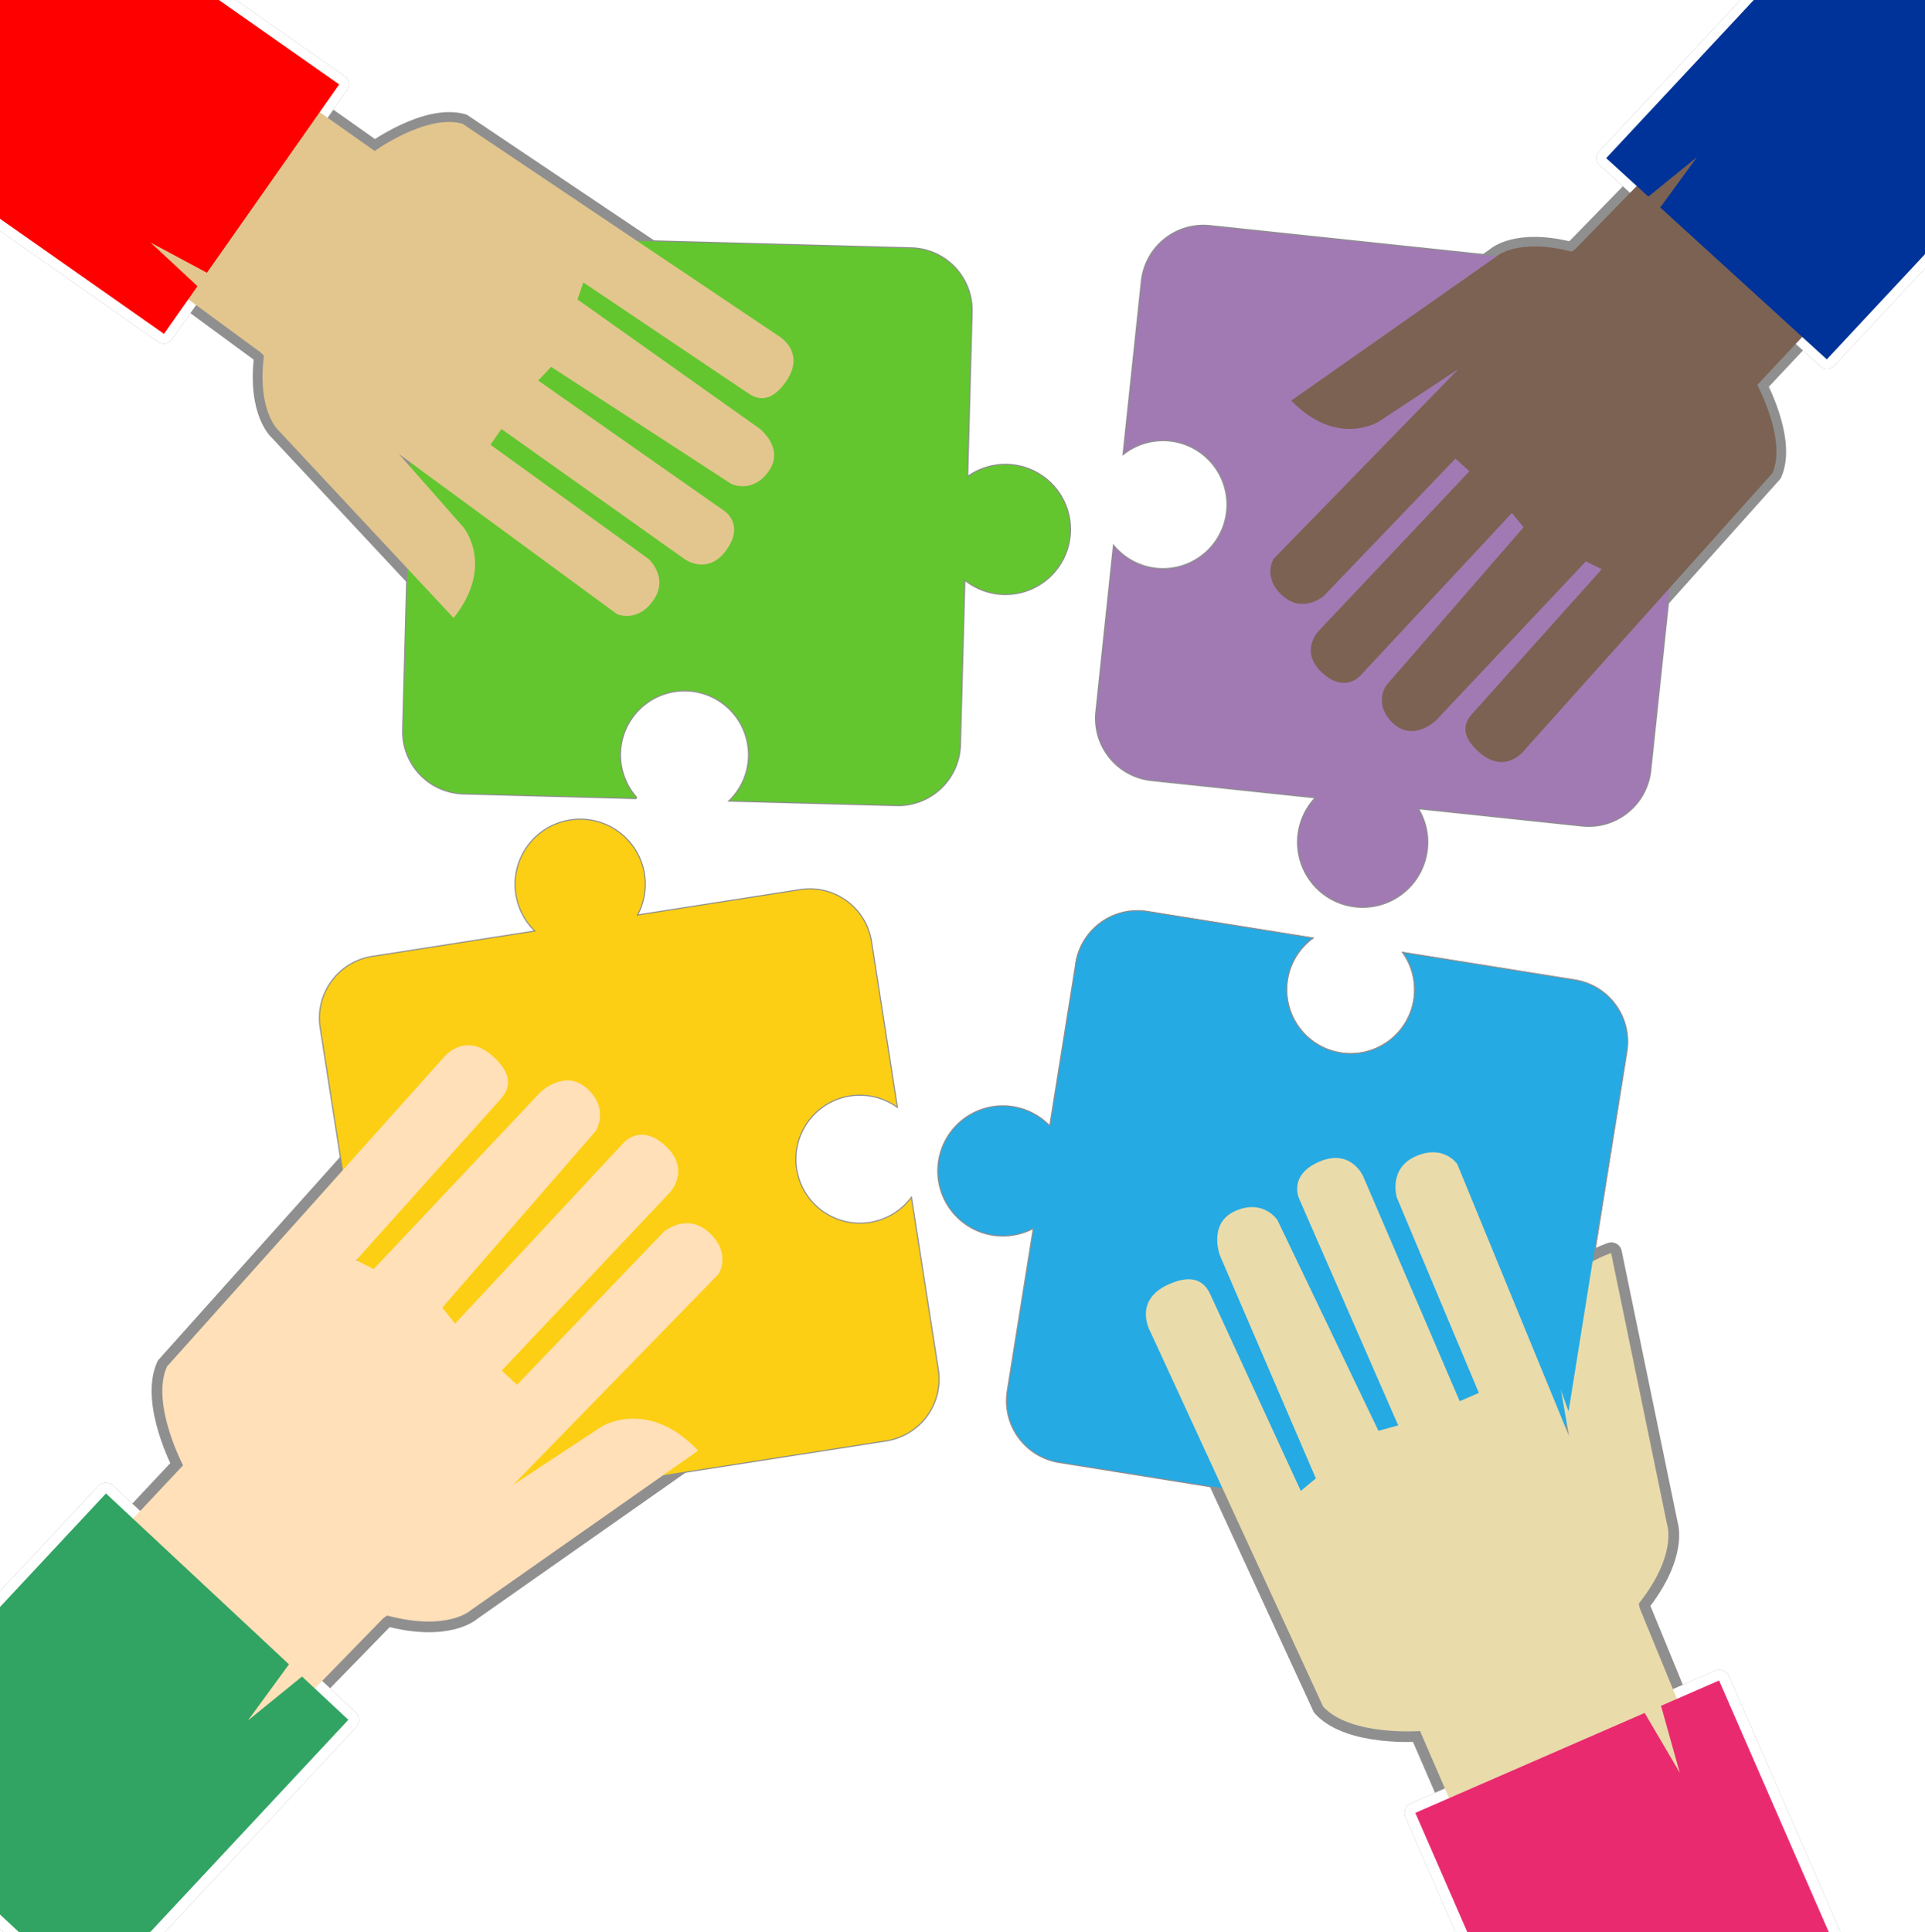 <?xml version="1.0" encoding="UTF-8" standalone="no"?>
<!-- Creator: CorelDRAW X8 -->

<svg
   xmlns:dc="http://purl.org/dc/elements/1.1/"
   xmlns:cc="http://creativecommons.org/ns#"
   xmlns:rdf="http://www.w3.org/1999/02/22-rdf-syntax-ns#"
   xmlns:svg="http://www.w3.org/2000/svg"
   xmlns="http://www.w3.org/2000/svg"
   xmlns:sodipodi="http://sodipodi.sourceforge.net/DTD/sodipodi-0.dtd"
   xmlns:inkscape="http://www.inkscape.org/namespaces/inkscape"
   xml:space="preserve"
   width="345.447"
   height="346.758"
   version="1.1"
   style="clip-rule:evenodd;fill-rule:evenodd;image-rendering:optimizeQuality;shape-rendering:geometricPrecision;text-rendering:geometricPrecision"
   viewBox="0 0 874.041 876.531"
   id="svg2"
   inkscape:version="0.91 r13725"
   sodipodi:docname="unete.svg"><sodipodi:namedview
     pagecolor="#ffffff"
     bordercolor="#666666"
     borderopacity="1"
     objecttolerance="10"
     gridtolerance="10"
     guidetolerance="10"
     inkscape:pageopacity="0"
     inkscape:pageshadow="2"
     inkscape:window-width="1366"
     inkscape:window-height="705"
     id="namedview35"
     showgrid="false"
     fit-margin-top="0"
     fit-margin-left="0"
     fit-margin-right="0"
     fit-margin-bottom="0"
     units="px"
     inkscape:zoom="1.2157807"
     inkscape:cx="80.384986"
     inkscape:cy="228.33116"
     inkscape:window-x="1280"
     inkscape:window-y="285"
     inkscape:window-maximized="1"
     inkscape:current-layer="svg2" /><defs
     id="defs4"><style
       type="text/css"
       id="style6"><![CDATA[
    .str0 {stroke:white;stroke-width:0.683}
    .fil1 {fill:#003399}
    .fil0 {fill:#31A463}
    .fil6 {fill:#B3B3B3}
    .fil5 {fill:#C5A484}
    .fil3 {fill:#E92A6F}
    .fil4 {fill:#ECC2A3}
    .fil2 {fill:red}
   ]]></style><clipPath
       id="clipPath26"
       clipPathUnits="userSpaceOnUse"><path
         inkscape:connector-curvature="0"
         id="path28"
         d="M 0,800 800,800 800,0 0,0 0,800 Z" /></clipPath><clipPath
       id="clipPath302"
       clipPathUnits="userSpaceOnUse"><path
         inkscape:connector-curvature="0"
         id="path304"
         d="m 559.196,659.886 40.804,0 0,-95.626 -40.804,0 0,95.626 z" /></clipPath><clipPath
       id="clipPath448"
       clipPathUnits="userSpaceOnUse"><path
         inkscape:connector-curvature="0"
         id="path450"
         d="m 689.701,632.033 39.28,0 0,-66.556 -39.28,0 0,66.556 z" /></clipPath><clipPath
       id="clipPath570"
       clipPathUnits="userSpaceOnUse"><path
         inkscape:connector-curvature="0"
         id="path572"
         d="m 161.779,253.404 40.804,0 0,-95.626 -40.804,0 0,95.626 z" /></clipPath><style
       id="style3497"><![CDATA[
    .str0 {stroke:#1F1A17;stroke-width:0.382;stroke-linecap:round;stroke-linejoin:round}
    .fil1 {fill:#1F1A17}
    .fil0 {fill:#31A463}
    .fil2 {fill:#1F1A17;fill-rule:nonzero}
   ]]></style><clipPath
       clipPathUnits="userSpaceOnUse"
       id="clipPath4530"><rect
         style="fill:none;fill-opacity:1;stroke:#800000;stroke-width:8.066;stroke-linecap:round;stroke-linejoin:round;stroke-miterlimit:4;stroke-dasharray:none;stroke-opacity:1"
         id="rect4532"
         width="874.041"
         height="877.358"
         x="109.577"
         y="123.97" /></clipPath><filter
       inkscape:collect="always"
       style="color-interpolation-filters:sRGB"
       id="filter4342"
       x="-0.024"
       width="1.049"
       y="-0.024"
       height="1.047"><feGaussianBlur
         inkscape:collect="always"
         stdDeviation="10.189"
         id="feGaussianBlur4344" /></filter></defs><g
     transform="translate(-109.577,-124.502)"
     clip-path="url(#clipPath4530)"
     id="g4181"
     style="fill:#000000;stroke:#000000;filter:url(#filter4342);opacity:0.441"><path
       style="fill:#000000;fill-opacity:1;stroke:#000000"
       d="m 326.87,231.553 c -15.6,-0.42 -28.497,11.799 -28.918,27.399 l -5.293,196.449 c -0.42,15.6 11.801,28.497 27.4,28.918 l 78.544,2.116 a 29.311,29.311 0 0 1 -7.524,-20.387 29.311,29.311 0 0 1 30.09,-28.511 29.311,29.311 0 0 1 28.511,30.09 29.311,29.311 0 0 1 -8.639,19.952 l 75.467,2.033 c 15.6,0.42 28.496,-11.801 28.916,-27.4 l 2.025,-75.157 a 29.311,29.311 0 0 0 17.842,6.719 29.311,29.311 0 0 0 30.091,-28.511 29.311,29.311 0 0 0 -28.512,-30.091 29.311,29.311 0 0 0 -18.177,5.717 l 2.024,-75.126 c 0.42,-15.6 -11.799,-28.496 -27.399,-28.916 l -196.449,-5.293 z"
       id="path4183"
       inkscape:connector-curvature="0" /><g
       id="g4185"
       transform="matrix(0.869,-0.152,0.152,0.869,540.755,190.44)"
       style="fill:#000000;stroke:#000000"><g
         transform="matrix(-0.707,0.707,-0.707,-0.707,-712.296,610.913)"
         id="g4187"
         style="fill:#000000;stroke:#000000"><g
           transform="matrix(0.855,0,0,0.836,-1996.844,89.926)"
           id="g4189"
           style="fill:#000000;stroke:#000000;stroke-width:11.968;stroke-linecap:round;stroke-linejoin:round;stroke-miterlimit:4;stroke-dasharray:none;stroke-opacity:1"><path
             inkscape:connector-curvature="0"
             style="fill:#000000;fill-opacity:1;fill-rule:nonzero;stroke:#000000;stroke-width:4.73;stroke-linecap:round;stroke-linejoin:round;stroke-miterlimit:4;stroke-dasharray:none;stroke-opacity:1"
             d="m 599.596,-88.297 c -7.604,-0.001 -7.229,6.002 -7.229,6.002 l 0.06,55.184 -4.439,-0.666 -1.838,-52.281 c 0,0 -0.922,-5.639 -7.604,-5.641 -6.681,0 -7.035,7.758 -7.035,7.758 l -0.246,54.338 -4.113,1.23 -0.967,-48.268 c 10e-4,-4.68 -3.352,-5.954 -7.342,-5.955 -8.911,-0.001 -7.963,8.137 -7.963,8.137 l 1.891,92.348 c 2.9,8.559 17.316,13.682 17.316,13.682 l -0.082,35.295 54.061,0.139 0.846,-40.932 0.209,-1.088 c 12.057,-6.59 12.58,-13.586 12.58,-13.586 l 12.531,-60.852 c -15.907,-1.011 -19.01,10.746 -19.01,10.746 l -5.447,23.094 1.361,-65.834 c 0,0 -0.937,-5.333 -7.617,-5.334 -6.681,-0.002 -7.445,6.771 -7.445,6.771 l -0.617,47.436 -4.57,0 0.295,-54.811 c 0,0 0.018,-6.91 -7.586,-6.912 z"
             transform="matrix(2.53,0,0,2.53,0,-0.367)"
             id="path4191" /><path
             d="m 1421.871,351.177 183.511,0.006 -0.066,-215.068 -35.076,-8.7e-4 -5.28,39.021 -4.605,-39.021 -138.549,-0.005 z"
             style="fill:#000000;fill-opacity:1;fill-rule:nonzero;stroke:#000000;stroke-width:11.968;stroke-linecap:round;stroke-linejoin:round;stroke-miterlimit:4;stroke-dasharray:none;stroke-opacity:1"
             id="path4193"
             inkscape:connector-curvature="0"
             sodipodi:nodetypes="cccccccc" /></g><g
           id="g4195"
           transform="matrix(0.855,0,0,0.836,-1996.844,89.926)"
           style="fill:#000000;stroke:#000000"><path
             id="path4197"
             transform="matrix(2.53,0,0,2.53,0,-0.367)"
             d="m 599.596,-88.297 c -7.604,-0.001 -7.229,6.002 -7.229,6.002 l 0.06,55.184 -4.439,-0.666 -1.838,-52.281 c 0,0 -0.922,-5.639 -7.604,-5.641 -6.681,0 -7.035,7.758 -7.035,7.758 l -0.246,54.338 -4.113,1.23 -0.967,-48.268 c 10e-4,-4.68 -3.352,-5.954 -7.342,-5.955 -8.911,-0.001 -7.963,8.137 -7.963,8.137 l 1.891,92.348 c 2.9,8.559 17.316,13.682 17.316,13.682 l -0.082,35.295 54.061,0.139 0.846,-40.932 0.209,-1.088 c 12.057,-6.59 12.58,-13.586 12.58,-13.586 l 12.531,-60.852 c -15.907,-1.011 -19.01,10.746 -19.01,10.746 l -5.447,23.094 1.361,-65.834 c 0,0 -0.937,-5.333 -7.617,-5.334 -6.681,-0.002 -7.445,6.771 -7.445,6.771 l -0.617,47.436 -4.57,0 0.295,-54.811 c 0,0 0.018,-6.91 -7.586,-6.912 z"
             style="fill:#000000;fill-opacity:1;fill-rule:nonzero;stroke:#000000"
             inkscape:connector-curvature="0" /><path
             sodipodi:nodetypes="cccccccc"
             inkscape:connector-curvature="0"
             id="path4199"
             style="fill:#000000;fill-opacity:1;fill-rule:nonzero;stroke:#000000"
             d="m 1421.871,351.177 183.511,0.006 -0.066,-215.068 -35.076,-8.7e-4 -5.28,39.021 -4.605,-39.021 -138.549,-0.005 z" /></g></g></g><path
       inkscape:connector-curvature="0"
       id="path4201"
       d="m 285.526,784.897 c 2.407,15.419 16.756,25.895 32.175,23.488 l 194.169,-30.31 c 15.419,-2.407 25.894,-16.758 23.488,-32.177 L 523.239,668.266 a 29.311,29.311 0 0 1 -18.691,11.086 29.311,29.311 0 0 1 -33.481,-24.439 29.311,29.311 0 0 1 24.439,-33.481 29.311,29.311 0 0 1 21.185,4.889 L 505.047,551.73 C 502.64,536.311 488.289,525.837 472.871,528.244 L 398.586,539.84 a 29.311,29.311 0 0 0 3.383,-18.762 29.311,29.311 0 0 0 -33.481,-24.441 29.311,29.311 0 0 0 -24.441,33.483 29.311,29.311 0 0 0 8.909,16.844 l -74.254,11.591 c -15.419,2.407 -25.893,16.756 -23.486,32.175 l 30.31,194.169 z"
       style="fill:#000000;fill-opacity:1;stroke:#000000" /><path
       inkscape:connector-curvature="0"
       id="path4203"
       d="m 784.594,818.96 c 15.409,2.469 29.802,-7.948 32.27,-23.357 l 31.087,-194.046 c 2.469,-15.409 -7.95,-29.802 -23.359,-32.271 L 747.009,556.858 a 29.311,29.311 0 0 1 4.777,21.2 29.311,29.311 0 0 1 -33.578,24.305 29.311,29.311 0 0 1 -24.305,-33.578 29.311,29.311 0 0 1 11.188,-18.642 l -74.544,-11.942 c -15.409,-2.469 -29.8,7.95 -32.269,23.359 l -11.893,74.238 a 29.311,29.311 0 0 0 -16.803,-9.008 29.311,29.311 0 0 0 -33.58,24.305 29.311,29.311 0 0 0 24.307,33.58 29.311,29.311 0 0 0 18.771,-3.277 l -11.888,74.207 c -2.469,15.409 7.948,29.8 23.357,32.269 l 194.046,31.087 z"
       style="fill:#000000;fill-opacity:1;stroke:#000000" /><g
       id="g4205"
       transform="matrix(0.879,-0.383,0.383,0.879,-7.211,498.135)"
       style="fill:#000000;stroke:#000000"><g
         style="fill:#000000;stroke:#000000;stroke-width:11.968;stroke-linecap:round;stroke-linejoin:round;stroke-miterlimit:4;stroke-dasharray:none"
         id="g4207"
         transform="matrix(0.855,0,0,0.836,-925.743,631.939)"><path
           id="path4209"
           transform="matrix(2.53,0,0,2.53,0,-0.367)"
           d="m 714.754,-88.297 c -7.604,-0.001 -7.229,6.002 -7.229,6.002 l 0.061,55.184 -4.439,-0.666 -1.838,-52.281 c 0,0 -0.922,-5.639 -7.604,-5.641 -6.681,0 -7.035,7.758 -7.035,7.758 l -0.246,54.338 -4.113,1.23 -0.967,-48.268 c 10e-4,-4.68 -3.352,-5.954 -7.342,-5.955 -8.911,-0.001 -7.963,8.137 -7.963,8.137 l 1.891,92.348 c 2.9,8.559 17.316,13.682 17.316,13.682 l -0.082,35.295 54.061,0.139 0.846,-40.932 0.209,-1.088 c 12.057,-6.59 12.58,-13.586 12.58,-13.586 l 12.531,-60.852 c -15.907,-1.011 -19.01,10.746 -19.01,10.746 l -5.447,23.094 1.361,-65.834 c 0,0 -0.937,-5.333 -7.617,-5.334 -6.681,-0.002 -7.445,6.771 -7.445,6.771 l -0.617,47.436 -4.57,0 0.295,-54.811 c 0,0 0.018,-6.91 -7.586,-6.912 z"
           style="fill:#000000;fill-opacity:1;fill-rule:nonzero;stroke:#000000;stroke-width:4.73;stroke-linecap:round;stroke-linejoin:round;stroke-miterlimit:4;stroke-dasharray:none"
           inkscape:connector-curvature="0" /><path
           d="m 1713.241,351.177 183.511,0.006 -0.066,-215.068 -35.076,-8.7e-4 -5.28,39.021 -4.605,-39.021 -138.549,-0.005 z"
           style="fill:#000000;fill-opacity:1;fill-rule:nonzero;stroke:#000000;stroke-width:11.968;stroke-linecap:round;stroke-linejoin:round;stroke-miterlimit:4;stroke-dasharray:none"
           id="path4211"
           inkscape:connector-curvature="0"
           sodipodi:nodetypes="cccccccc" /></g><g
         transform="matrix(0.855,0,0,0.836,-925.743,631.939)"
         id="g4213"
         style="fill:#000000;stroke:#000000"><path
           inkscape:connector-curvature="0"
           style="fill:#000000;fill-opacity:1;fill-rule:nonzero;stroke:#000000"
           d="m 714.754,-88.297 c -7.604,-0.001 -7.229,6.002 -7.229,6.002 l 0.061,55.184 -4.439,-0.666 -1.838,-52.281 c 0,0 -0.922,-5.639 -7.604,-5.641 -6.681,0 -7.035,7.758 -7.035,7.758 l -0.246,54.338 -4.113,1.23 -0.967,-48.268 c 10e-4,-4.68 -3.352,-5.954 -7.342,-5.955 -8.911,-0.001 -7.963,8.137 -7.963,8.137 l 1.891,92.348 c 2.9,8.559 17.316,13.682 17.316,13.682 l -0.082,35.295 54.061,0.139 0.846,-40.932 0.209,-1.088 c 12.057,-6.59 12.58,-13.586 12.58,-13.586 l 12.531,-60.852 c -15.907,-1.011 -19.01,10.746 -19.01,10.746 l -5.447,23.094 1.361,-65.834 c 0,0 -0.937,-5.333 -7.617,-5.334 -6.681,-0.002 -7.445,6.771 -7.445,6.771 l -0.617,47.436 -4.57,0 0.295,-54.811 c 0,0 0.018,-6.91 -7.586,-6.912 z"
           transform="matrix(2.53,0,0,2.53,0,-0.367)"
           id="path4215" /><path
           sodipodi:nodetypes="cccccccc"
           inkscape:connector-curvature="0"
           id="path4217"
           style="fill:#000000;fill-opacity:1;fill-rule:nonzero;stroke:#000000"
           d="m 1713.241,351.177 183.511,0.006 -0.066,-215.068 -35.076,-8.7e-4 -5.28,39.021 -4.605,-39.021 -138.549,-0.005 z" /></g></g><path
       style="fill:#000000;fill-opacity:1;stroke:#000000"
       d="m 879.505,278.393 c 1.639,-15.519 -9.534,-29.333 -25.053,-30.972 L 659.019,226.779 c -15.519,-1.639 -29.333,9.536 -30.972,25.055 l -8.253,78.138 a 29.311,29.311 0 0 1 20.913,-5.906 29.311,29.311 0 0 1 26.07,32.227 29.311,29.311 0 0 1 -32.227,26.07 29.311,29.311 0 0 1 -19.215,-10.173 l -7.93,75.077 c -1.639,15.519 9.536,29.331 25.055,30.97 l 74.769,7.897 a 29.311,29.311 0 0 0 -8.094,17.262 29.311,29.311 0 0 0 26.07,32.229 29.311,29.311 0 0 0 32.229,-26.071 29.311,29.311 0 0 0 -4.278,-18.568 l 74.738,7.894 c 15.519,1.639 29.331,-9.534 30.97,-25.053 L 879.505,278.393 Z"
       id="path4219"
       inkscape:connector-curvature="0" /><g
       id="g4221"
       transform="matrix(0.954,0.101,-0.101,0.954,627.364,228.603)"
       style="fill:#000000;stroke:#000000"><g
         style="fill:#000000;stroke:#000000;stroke-width:10.121;stroke-linecap:round;stroke-linejoin:round;stroke-miterlimit:4;stroke-dasharray:none"
         id="g4223"
         transform="matrix(0.799,0.602,-0.602,0.799,-950.932,84.977)"><g
           style="fill:#000000;stroke:#000000;stroke-width:11.968;stroke-linecap:round;stroke-linejoin:round;stroke-miterlimit:4;stroke-dasharray:none"
           id="g4225"
           transform="matrix(0.855,0,0,0.836,121.387,17.174)"><path
             transform="matrix(2.53,0,0,2.53,0,-0.367)"
             inkscape:connector-curvature="0"
             style="fill:#000000;fill-opacity:1;fill-rule:nonzero;stroke:#000000;stroke-width:4.73;stroke-linecap:round;stroke-linejoin:round;stroke-miterlimit:4;stroke-dasharray:none"
             d="m 332.055,-88.297 c -7.604,-0.001 -7.227,6.002 -7.227,6.002 l 0.06,55.184 -4.439,-0.666 -1.838,-52.281 c 0,0 -0.922,-5.639 -7.604,-5.641 -6.681,0 -7.035,7.758 -7.035,7.758 l -0.246,54.338 -4.115,1.23 -0.967,-48.268 c 0.001,-4.68 -3.35,-5.954 -7.34,-5.955 -8.911,-0.001 -7.963,8.137 -7.963,8.137 l 1.889,92.348 c 2.9,8.559 17.318,13.682 17.318,13.682 l -0.082,35.295 54.061,0.139 0.846,-40.932 0.209,-1.088 C 369.639,24.395 370.162,17.398 370.162,17.398 l 12.531,-60.852 c -15.907,-1.011 -19.01,10.746 -19.01,10.746 l -5.447,23.094 1.361,-65.834 c 0,0 -0.937,-5.333 -7.617,-5.334 -6.681,-0.002 -7.445,6.771 -7.445,6.771 l -0.617,47.436 -4.572,0 0.295,-54.811 c 0,0 0.018,-6.91 -7.586,-6.912 z"
             id="path4227" /><path
             sodipodi:nodetypes="cccccccc"
             inkscape:connector-curvature="0"
             id="path4229"
             style="fill:#000000;fill-opacity:1;fill-rule:nonzero;stroke:#000000;stroke-width:11.968;stroke-linecap:round;stroke-linejoin:round;stroke-miterlimit:4;stroke-dasharray:none"
             d="m 744.949,351.177 183.511,0.006 -0.066,-215.068 -35.076,-8.7e-4 -5.28,39.021 -4.605,-39.021 -138.549,-0.005 z" /></g></g><g
         transform="matrix(0.799,0.602,-0.602,0.799,-950.932,84.977)"
         id="g4231"
         style="fill:#000000;stroke:#000000"><g
           transform="matrix(0.855,0,0,0.836,121.387,17.174)"
           id="g4233"
           style="fill:#000000;stroke:#000000"><path
             id="path4235"
             d="m 332.055,-88.297 c -7.604,-0.001 -7.227,6.002 -7.227,6.002 l 0.06,55.184 -4.439,-0.666 -1.838,-52.281 c 0,0 -0.922,-5.639 -7.604,-5.641 -6.681,0 -7.035,7.758 -7.035,7.758 l -0.246,54.338 -4.115,1.23 -0.967,-48.268 c 0.001,-4.68 -3.35,-5.954 -7.34,-5.955 -8.911,-0.001 -7.963,8.137 -7.963,8.137 l 1.889,92.348 c 2.9,8.559 17.318,13.682 17.318,13.682 l -0.082,35.295 54.061,0.139 0.846,-40.932 0.209,-1.088 C 369.639,24.395 370.162,17.398 370.162,17.398 l 12.531,-60.852 c -15.907,-1.011 -19.01,10.746 -19.01,10.746 l -5.447,23.094 1.361,-65.834 c 0,0 -0.937,-5.333 -7.617,-5.334 -6.681,-0.002 -7.445,6.771 -7.445,6.771 l -0.617,47.436 -4.572,0 0.295,-54.811 c 0,0 0.018,-6.91 -7.586,-6.912 z"
             style="fill:#000000;fill-opacity:1;fill-rule:nonzero;stroke:#000000"
             inkscape:connector-curvature="0"
             transform="matrix(2.53,0,0,2.53,0,-0.367)" /><path
             d="m 744.949,351.177 183.511,0.006 -0.066,-215.068 -35.076,-8.7e-4 -5.28,39.021 -4.605,-39.021 -138.549,-0.005 z"
             style="fill:#000000;fill-opacity:1;fill-rule:nonzero;stroke:#000000"
             id="path4237"
             inkscape:connector-curvature="0"
             sodipodi:nodetypes="cccccccc" /></g></g></g><path
       style="fill:#000000;fill-opacity:1;stroke:#000000"
       d="m 821.775,764.95 26.176,-163.393 c 2.469,-15.409 -7.95,-29.802 -23.359,-32.271 L 747.009,556.858 c 4.25,6.194 5.96,13.782 4.777,21.2 -2.561,15.984 -17.594,26.866 -33.578,24.305 -15.984,-2.561 -26.866,-17.594 -24.305,-33.578 1.201,-7.419 5.207,-14.092 11.188,-18.642 l -74.544,-11.942 c -15.409,-2.469 -29.8,7.95 -32.269,23.359 31.502,122.709 70.021,7.115 160.436,69.897 29.148,20.24 38.827,66.691 63.061,133.494 z"
       id="path4239"
       inkscape:connector-curvature="0"
       sodipodi:nodetypes="csscccccscsc" /><g
       id="g4241"
       transform="matrix(0.854,0.153,-0.154,0.844,214.957,115.397)"
       style="fill:#000000;stroke:#000000"><g
         style="fill:#000000;stroke:#000000;stroke-width:11.968;stroke-linecap:round;stroke-linejoin:round;stroke-miterlimit:4;stroke-dasharray:none"
         id="g4243"
         transform="matrix(-0.722,-0.459,0.449,-0.706,1579.775,643.047)"><path
           id="path4245"
           transform="matrix(2.53,0,0,2.53,0,-0.367)"
           d="m 466.988,-88.297 c -7.604,-0.001 -7.227,6.002 -7.227,6.002 l 0.06,55.184 -4.441,-0.666 -1.838,-52.281 c 0,0 -0.92,-5.639 -7.602,-5.641 -6.681,0 -7.035,7.758 -7.035,7.758 l -0.248,54.338 -4.113,1.23 -0.967,-48.268 c 10e-4,-4.68 -3.352,-5.954 -7.342,-5.955 -8.911,-0.001 -7.961,8.137 -7.961,8.137 l 1.889,92.348 c 2.9,8.559 17.318,13.682 17.318,13.682 l -0.082,35.295 54.061,0.139 0.846,-40.928 0.209,-1.092 c 12.057,-6.59 12.58,-13.586 12.58,-13.586 l 12.531,-60.852 c -15.907,-1.011 -19.01,10.746 -19.01,10.746 l -5.449,23.1 1.361,-65.84 c 0,0 -0.937,-5.333 -7.617,-5.334 -6.681,-0.002 -7.443,6.771 -7.443,6.771 l -0.619,47.436 -4.57,0 0.295,-54.811 c 0,0 0.018,-6.91 -7.586,-6.912 z"
           style="fill:#000000;fill-opacity:1;fill-rule:nonzero;stroke:#000000;stroke-width:4.73;stroke-linecap:round;stroke-linejoin:round;stroke-miterlimit:4;stroke-dasharray:none"
           inkscape:connector-curvature="0" /><path
           d="m 1086.353,351.177 183.511,0.006 -0.066,-215.068 -35.076,-8.7e-4 -5.28,39.021 -4.605,-39.021 -138.549,-0.005 z"
           style="fill:#000000;fill-opacity:1;fill-rule:nonzero;stroke:#000000;stroke-width:11.968;stroke-linecap:round;stroke-linejoin:round;stroke-miterlimit:4;stroke-dasharray:none"
           id="path4247"
           inkscape:connector-curvature="0"
           sodipodi:nodetypes="cccccccc" /></g><g
         transform="matrix(-0.722,-0.459,0.449,-0.706,1579.775,643.047)"
         id="g4249"
         style="fill:#000000;stroke:#000000"><path
           inkscape:connector-curvature="0"
           style="fill:#000000;fill-opacity:1;fill-rule:nonzero;stroke:#000000"
           d="m 466.988,-88.297 c -7.604,-0.001 -7.227,6.002 -7.227,6.002 l 0.06,55.184 -4.441,-0.666 -1.838,-52.281 c 0,0 -0.92,-5.639 -7.602,-5.641 -6.681,0 -7.035,7.758 -7.035,7.758 l -0.248,54.338 -4.113,1.23 -0.967,-48.268 c 10e-4,-4.68 -3.352,-5.954 -7.342,-5.955 -8.911,-0.001 -7.961,8.137 -7.961,8.137 l 1.889,92.348 c 2.9,8.559 17.318,13.682 17.318,13.682 l -0.082,35.295 54.061,0.139 0.846,-40.928 0.209,-1.092 c 12.057,-6.59 12.58,-13.586 12.58,-13.586 l 12.531,-60.852 c -15.907,-1.011 -19.01,10.746 -19.01,10.746 l -5.449,23.1 1.361,-65.84 c 0,0 -0.937,-5.333 -7.617,-5.334 -6.681,-0.002 -7.443,6.771 -7.443,6.771 l -0.619,47.436 -4.57,0 0.295,-54.811 c 0,0 0.018,-6.91 -7.586,-6.912 z"
           transform="matrix(2.53,0,0,2.53,0,-0.367)"
           id="path4251" /><path
           sodipodi:nodetypes="cccccccc"
           inkscape:connector-curvature="0"
           id="path4253"
           style="fill:#000000;fill-opacity:1;fill-rule:nonzero;stroke:#000000"
           d="m 1086.353,351.177 183.511,0.006 -0.066,-215.068 -35.076,-8.7e-4 -5.28,39.021 -4.605,-39.021 -138.549,-0.005 z" /></g></g></g><g
     id="g4492"
     clip-path="url(#clipPath4530)"
     transform="translate(-109.577,-124.502)"><path
       inkscape:connector-curvature="0"
       id="rect3453"
       d="m 326.87,231.553 c -15.6,-0.42 -28.497,11.799 -28.918,27.399 l -5.293,196.449 c -0.42,15.6 11.801,28.497 27.4,28.918 l 78.544,2.116 a 29.311,29.311 0 0 1 -7.524,-20.387 29.311,29.311 0 0 1 30.09,-28.511 29.311,29.311 0 0 1 28.511,30.09 29.311,29.311 0 0 1 -8.639,19.952 l 75.467,2.033 c 15.6,0.42 28.496,-11.801 28.916,-27.4 l 2.025,-75.157 a 29.311,29.311 0 0 0 17.842,6.719 29.311,29.311 0 0 0 30.091,-28.511 29.311,29.311 0 0 0 -28.512,-30.091 29.311,29.311 0 0 0 -18.177,5.717 l 2.024,-75.126 c 0.42,-15.6 -11.799,-28.496 -27.399,-28.916 l -196.449,-5.293 z"
       style="fill:#63c62f;fill-opacity:1" /><g
       transform="matrix(0.869,-0.152,0.152,0.869,540.755,190.44)"
       id="g4369"><g
         id="g4361"
         transform="matrix(-0.707,0.707,-0.707,-0.707,-712.296,610.913)"><g
           style="fill:#ffffff;stroke:#ffffff;stroke-width:11.968;stroke-linecap:round;stroke-linejoin:round;stroke-miterlimit:4;stroke-dasharray:none;stroke-opacity:1"
           id="g4347"
           transform="matrix(0.855,0,0,0.836,-1996.844,89.926)"><path
             sodipodi:nodetypes="cccccccc"
             inkscape:connector-curvature="0"
             id="path4351"
             style="fill:#ffffff;fill-opacity:1;fill-rule:nonzero;stroke:#ffffff;stroke-width:11.968;stroke-linecap:round;stroke-linejoin:round;stroke-miterlimit:4;stroke-dasharray:none;stroke-opacity:1"
             d="m 1421.871,351.177 183.511,0.006 -0.066,-215.068 -35.076,-8.7e-4 -5.28,39.021 -4.605,-39.021 -138.549,-0.005 z" /></g><g
           transform="matrix(0.855,0,0,0.836,-1996.844,89.926)"
           id="g4317"><path
             inkscape:connector-curvature="0"
             style="fill:#e3c68e;fill-opacity:1;fill-rule:nonzero;stroke:none"
             d="m 599.596,-88.297 c -7.604,-0.001 -7.229,6.002 -7.229,6.002 l 0.06,55.184 -4.439,-0.666 -1.838,-52.281 c 0,0 -0.922,-5.639 -7.604,-5.641 -6.681,0 -7.035,7.758 -7.035,7.758 l -0.246,54.338 -4.113,1.23 -0.967,-48.268 c 10e-4,-4.68 -3.352,-5.954 -7.342,-5.955 -8.911,-0.001 -7.963,8.137 -7.963,8.137 l 1.891,92.348 c 2.9,8.559 17.316,13.682 17.316,13.682 l -0.082,35.295 54.061,0.139 0.846,-40.932 0.209,-1.088 c 12.057,-6.59 12.58,-13.586 12.58,-13.586 l 12.531,-60.852 c -15.907,-1.011 -19.01,10.746 -19.01,10.746 l -5.447,23.094 1.361,-65.834 c 0,0 -0.937,-5.333 -7.617,-5.334 -6.681,-0.002 -7.445,6.771 -7.445,6.771 l -0.617,47.436 -4.57,0 0.295,-54.811 c 0,0 0.018,-6.91 -7.586,-6.912 z"
             transform="matrix(2.53,0,0,2.53,0,-0.367)"
             id="path3419" /><path
             d="m 1421.871,351.177 183.511,0.006 -0.066,-215.068 -35.076,-8.7e-4 -5.28,39.021 -4.605,-39.021 -138.549,-0.005 z"
             style="fill:#ff0000;fill-opacity:1;fill-rule:nonzero;stroke:none"
             id="path3423"
             inkscape:connector-curvature="0"
             sodipodi:nodetypes="cccccccc" /></g></g></g><path
       style="fill:#fccf14;fill-opacity:1"
       d="m 285.526,784.897 c 2.407,15.419 16.756,25.895 32.175,23.488 l 194.169,-30.31 c 15.419,-2.407 25.894,-16.758 23.488,-32.177 L 523.239,668.266 a 29.311,29.311 0 0 1 -18.691,11.086 29.311,29.311 0 0 1 -33.481,-24.439 29.311,29.311 0 0 1 24.439,-33.481 29.311,29.311 0 0 1 21.185,4.889 L 505.047,551.73 C 502.64,536.311 488.289,525.837 472.871,528.244 L 398.586,539.84 a 29.311,29.311 0 0 0 3.383,-18.762 29.311,29.311 0 0 0 -33.481,-24.441 29.311,29.311 0 0 0 -24.441,33.483 29.311,29.311 0 0 0 8.909,16.844 l -74.254,11.591 c -15.419,2.407 -25.893,16.756 -23.486,32.175 l 30.31,194.169 z"
       id="path3463"
       inkscape:connector-curvature="0" /><path
       style="fill:#25aae3;fill-opacity:1"
       d="m 784.594,818.96 c 15.409,2.469 29.802,-7.948 32.27,-23.357 l 31.087,-194.046 c 2.469,-15.409 -7.95,-29.802 -23.359,-32.271 L 747.009,556.858 a 29.311,29.311 0 0 1 4.777,21.2 29.311,29.311 0 0 1 -33.578,24.305 29.311,29.311 0 0 1 -24.305,-33.578 29.311,29.311 0 0 1 11.188,-18.642 l -74.544,-11.942 c -15.409,-2.469 -29.8,7.95 -32.269,23.359 l -11.893,74.238 a 29.311,29.311 0 0 0 -16.803,-9.008 29.311,29.311 0 0 0 -33.58,24.305 29.311,29.311 0 0 0 24.307,33.58 29.311,29.311 0 0 0 18.771,-3.277 l -11.888,74.207 c -2.469,15.409 7.948,29.8 23.357,32.269 l 194.046,31.087 z"
       id="path3465"
       inkscape:connector-curvature="0" /><g
       transform="matrix(0.879,-0.383,0.383,0.879,-7.211,498.135)"
       id="g4384"><g
         transform="matrix(0.855,0,0,0.836,-925.743,631.939)"
         id="g4378"
         style="fill:#ffffff;stroke:#ffffff;stroke-width:11.968;stroke-linecap:round;stroke-linejoin:round;stroke-miterlimit:4;stroke-dasharray:none"><path
           sodipodi:nodetypes="cccccccc"
           inkscape:connector-curvature="0"
           id="path4382"
           style="fill:#ffffff;fill-opacity:1;fill-rule:nonzero;stroke:#ffffff;stroke-width:11.968;stroke-linecap:round;stroke-linejoin:round;stroke-miterlimit:4;stroke-dasharray:none"
           d="m 1713.241,351.177 183.511,0.006 -0.066,-215.068 -35.076,-8.7e-4 -5.28,39.021 -4.605,-39.021 -138.549,-0.005 z" /></g><g
         id="g4321"
         transform="matrix(0.855,0,0,0.836,-925.743,631.939)"><path
           id="path3427"
           transform="matrix(2.53,0,0,2.53,0,-0.367)"
           d="m 714.754,-88.297 c -7.604,-0.001 -7.229,6.002 -7.229,6.002 l 0.061,55.184 -4.439,-0.666 -1.838,-52.281 c 0,0 -0.922,-5.639 -7.604,-5.641 -6.681,0 -7.035,7.758 -7.035,7.758 l -0.246,54.338 -4.113,1.23 -0.967,-48.268 c 10e-4,-4.68 -3.352,-5.954 -7.342,-5.955 -8.911,-0.001 -7.963,8.137 -7.963,8.137 l 1.891,92.348 c 2.9,8.559 17.316,13.682 17.316,13.682 l -0.082,35.295 54.061,0.139 0.846,-40.932 0.209,-1.088 c 12.057,-6.59 12.58,-13.586 12.58,-13.586 l 12.531,-60.852 c -15.907,-1.011 -19.01,10.746 -19.01,10.746 l -5.447,23.094 1.361,-65.834 c 0,0 -0.937,-5.333 -7.617,-5.334 -6.681,-0.002 -7.445,6.771 -7.445,6.771 l -0.617,47.436 -4.57,0 0.295,-54.811 c 0,0 0.018,-6.91 -7.586,-6.912 z"
           style="fill:#eadbab;fill-opacity:1;fill-rule:nonzero;stroke:none"
           inkscape:connector-curvature="0" /><path
           d="m 1713.241,351.177 183.511,0.006 -0.066,-215.068 -35.076,-8.7e-4 -5.28,39.021 -4.605,-39.021 -138.549,-0.005 z"
           style="fill:#e92a6f;fill-opacity:1;fill-rule:nonzero;stroke:none"
           id="path3431"
           inkscape:connector-curvature="0"
           sodipodi:nodetypes="cccccccc" /></g></g><path
       inkscape:connector-curvature="0"
       id="path3467"
       d="m 879.505,278.393 c 1.639,-15.519 -9.534,-29.333 -25.053,-30.972 L 659.019,226.779 c -15.519,-1.639 -29.333,9.536 -30.972,25.055 l -8.253,78.138 a 29.311,29.311 0 0 1 20.913,-5.906 29.311,29.311 0 0 1 26.07,32.227 29.311,29.311 0 0 1 -32.227,26.07 29.311,29.311 0 0 1 -19.215,-10.173 l -7.93,75.077 c -1.639,15.519 9.536,29.331 25.055,30.97 l 74.769,7.897 a 29.311,29.311 0 0 0 -8.094,17.262 29.311,29.311 0 0 0 26.07,32.229 29.311,29.311 0 0 0 32.229,-26.071 29.311,29.311 0 0 0 -4.278,-18.568 l 74.738,7.894 c 15.519,1.639 29.331,-9.534 30.97,-25.053 L 879.505,278.393 Z"
       style="fill:#a17ab3;fill-opacity:1" /><g
       transform="matrix(0.954,0.101,-0.101,0.954,627.364,228.603)"
       id="g4337"><g
         transform="matrix(0.799,0.602,-0.602,0.799,-950.932,84.977)"
         id="g4329"
         style="fill:#ffffff;stroke:#ffffff;stroke-width:10.121;stroke-linecap:round;stroke-linejoin:round;stroke-miterlimit:4;stroke-dasharray:none"><g
           transform="matrix(0.855,0,0,0.836,121.387,17.174)"
           id="g4331"
           style="fill:#ffffff;stroke:#ffffff;stroke-width:11.968;stroke-linecap:round;stroke-linejoin:round;stroke-miterlimit:4;stroke-dasharray:none"><path
             d="m 744.949,351.177 183.511,0.006 -0.066,-215.068 -35.076,-8.7e-4 -5.28,39.021 -4.605,-39.021 -138.549,-0.005 z"
             style="fill:#ffffff;fill-opacity:1;fill-rule:nonzero;stroke:#ffffff;stroke-width:11.968;stroke-linecap:round;stroke-linejoin:round;stroke-miterlimit:4;stroke-dasharray:none"
             id="path4335"
             inkscape:connector-curvature="0"
             sodipodi:nodetypes="cccccccc" /></g></g><g
         id="g4309"
         transform="matrix(0.799,0.602,-0.602,0.799,-950.932,84.977)"><g
           id="g4325"
           transform="matrix(0.855,0,0,0.836,121.387,17.174)"><path
             transform="matrix(2.53,0,0,2.53,0,-0.367)"
             inkscape:connector-curvature="0"
             style="fill:#ffe0b8;fill-opacity:1;fill-rule:nonzero;stroke:none"
             d="m 332.055,-88.297 c -7.604,-0.001 -7.227,6.002 -7.227,6.002 l 0.06,55.184 -4.439,-0.666 -1.838,-52.281 c 0,0 -0.922,-5.639 -7.604,-5.641 -6.681,0 -7.035,7.758 -7.035,7.758 l -0.246,54.338 -4.115,1.23 -0.967,-48.268 c 0.001,-4.68 -3.35,-5.954 -7.34,-5.955 -8.911,-0.001 -7.963,8.137 -7.963,8.137 l 1.889,92.348 c 2.9,8.559 17.318,13.682 17.318,13.682 l -0.082,35.295 54.061,0.139 0.846,-40.932 0.209,-1.088 C 369.639,24.395 370.162,17.398 370.162,17.398 l 12.531,-60.852 c -15.907,-1.011 -19.01,10.746 -19.01,10.746 l -5.447,23.094 1.361,-65.834 c 0,0 -0.937,-5.333 -7.617,-5.334 -6.681,-0.002 -7.445,6.771 -7.445,6.771 l -0.617,47.436 -4.572,0 0.295,-54.811 c 0,0 0.018,-6.91 -7.586,-6.912 z"
             id="path964" /><path
             sodipodi:nodetypes="cccccccc"
             inkscape:connector-curvature="0"
             id="path4295"
             style="fill:#31a463;fill-opacity:1;fill-rule:nonzero;stroke:none"
             d="m 744.949,351.177 183.511,0.006 -0.066,-215.068 -35.076,-8.7e-4 -5.28,39.021 -4.605,-39.021 -138.549,-0.005 z" /></g></g></g><path
       sodipodi:nodetypes="csscccccscsc"
       inkscape:connector-curvature="0"
       id="path4392"
       d="m 821.775,764.95 26.176,-163.393 c 2.469,-15.409 -7.95,-29.802 -23.359,-32.271 L 747.009,556.858 c 4.25,6.194 5.96,13.782 4.777,21.2 -2.561,15.984 -17.594,26.866 -33.578,24.305 -15.984,-2.561 -26.866,-17.594 -24.305,-33.578 1.201,-7.419 5.207,-14.092 11.188,-18.642 l -74.544,-11.942 c -15.409,-2.469 -29.8,7.95 -32.269,23.359 31.502,122.709 70.021,7.115 160.436,69.897 29.148,20.24 38.827,66.691 63.061,133.494 z"
       style="fill:#25aae3;fill-opacity:1" /><g
       transform="matrix(0.854,0.153,-0.154,0.844,214.957,115.397)"
       id="g4400"><g
         transform="matrix(-0.722,-0.459,0.449,-0.706,1579.775,643.047)"
         id="g4394"
         style="fill:#ffffff;stroke:#ffffff;stroke-width:11.968;stroke-linecap:round;stroke-linejoin:round;stroke-miterlimit:4;stroke-dasharray:none"><path
           sodipodi:nodetypes="cccccccc"
           inkscape:connector-curvature="0"
           id="path4398"
           style="fill:#ffffff;fill-opacity:1;fill-rule:nonzero;stroke:#ffffff;stroke-width:11.968;stroke-linecap:round;stroke-linejoin:round;stroke-miterlimit:4;stroke-dasharray:none"
           d="m 1086.353,351.177 183.511,0.006 -0.066,-215.068 -35.076,-8.7e-4 -5.28,39.021 -4.605,-39.021 -138.549,-0.005 z" /></g><g
         id="g4313"
         transform="matrix(-0.722,-0.459,0.449,-0.706,1579.775,643.047)"><path
           id="path3411"
           transform="matrix(2.53,0,0,2.53,0,-0.367)"
           d="m 466.988,-88.297 c -7.604,-0.001 -7.227,6.002 -7.227,6.002 l 0.06,55.184 -4.441,-0.666 -1.838,-52.281 c 0,0 -0.92,-5.639 -7.602,-5.641 -6.681,0 -7.035,7.758 -7.035,7.758 l -0.248,54.338 -4.113,1.23 -0.967,-48.268 c 10e-4,-4.68 -3.352,-5.954 -7.342,-5.955 -8.911,-0.001 -7.961,8.137 -7.961,8.137 l 1.889,92.348 c 2.9,8.559 17.318,13.682 17.318,13.682 l -0.082,35.295 54.061,0.139 0.846,-40.928 0.209,-1.092 c 12.057,-6.59 12.58,-13.586 12.58,-13.586 l 12.531,-60.852 c -15.907,-1.011 -19.01,10.746 -19.01,10.746 l -5.449,23.1 1.361,-65.84 c 0,0 -0.937,-5.333 -7.617,-5.334 -6.681,-0.002 -7.443,6.771 -7.443,6.771 l -0.619,47.436 -4.57,0 0.295,-54.811 c 0,0 0.018,-6.91 -7.586,-6.912 z"
           style="fill:#7c6252;fill-opacity:1;fill-rule:nonzero;stroke:none"
           inkscape:connector-curvature="0" /><path
           d="m 1086.353,351.177 183.511,0.006 -0.066,-215.068 -35.076,-8.7e-4 -5.28,39.021 -4.605,-39.021 -138.549,-0.005 z"
           style="fill:#003399;fill-opacity:1;fill-rule:nonzero;stroke:none"
           id="path3415"
           inkscape:connector-curvature="0"
           sodipodi:nodetypes="cccccccc" /></g></g></g></svg>